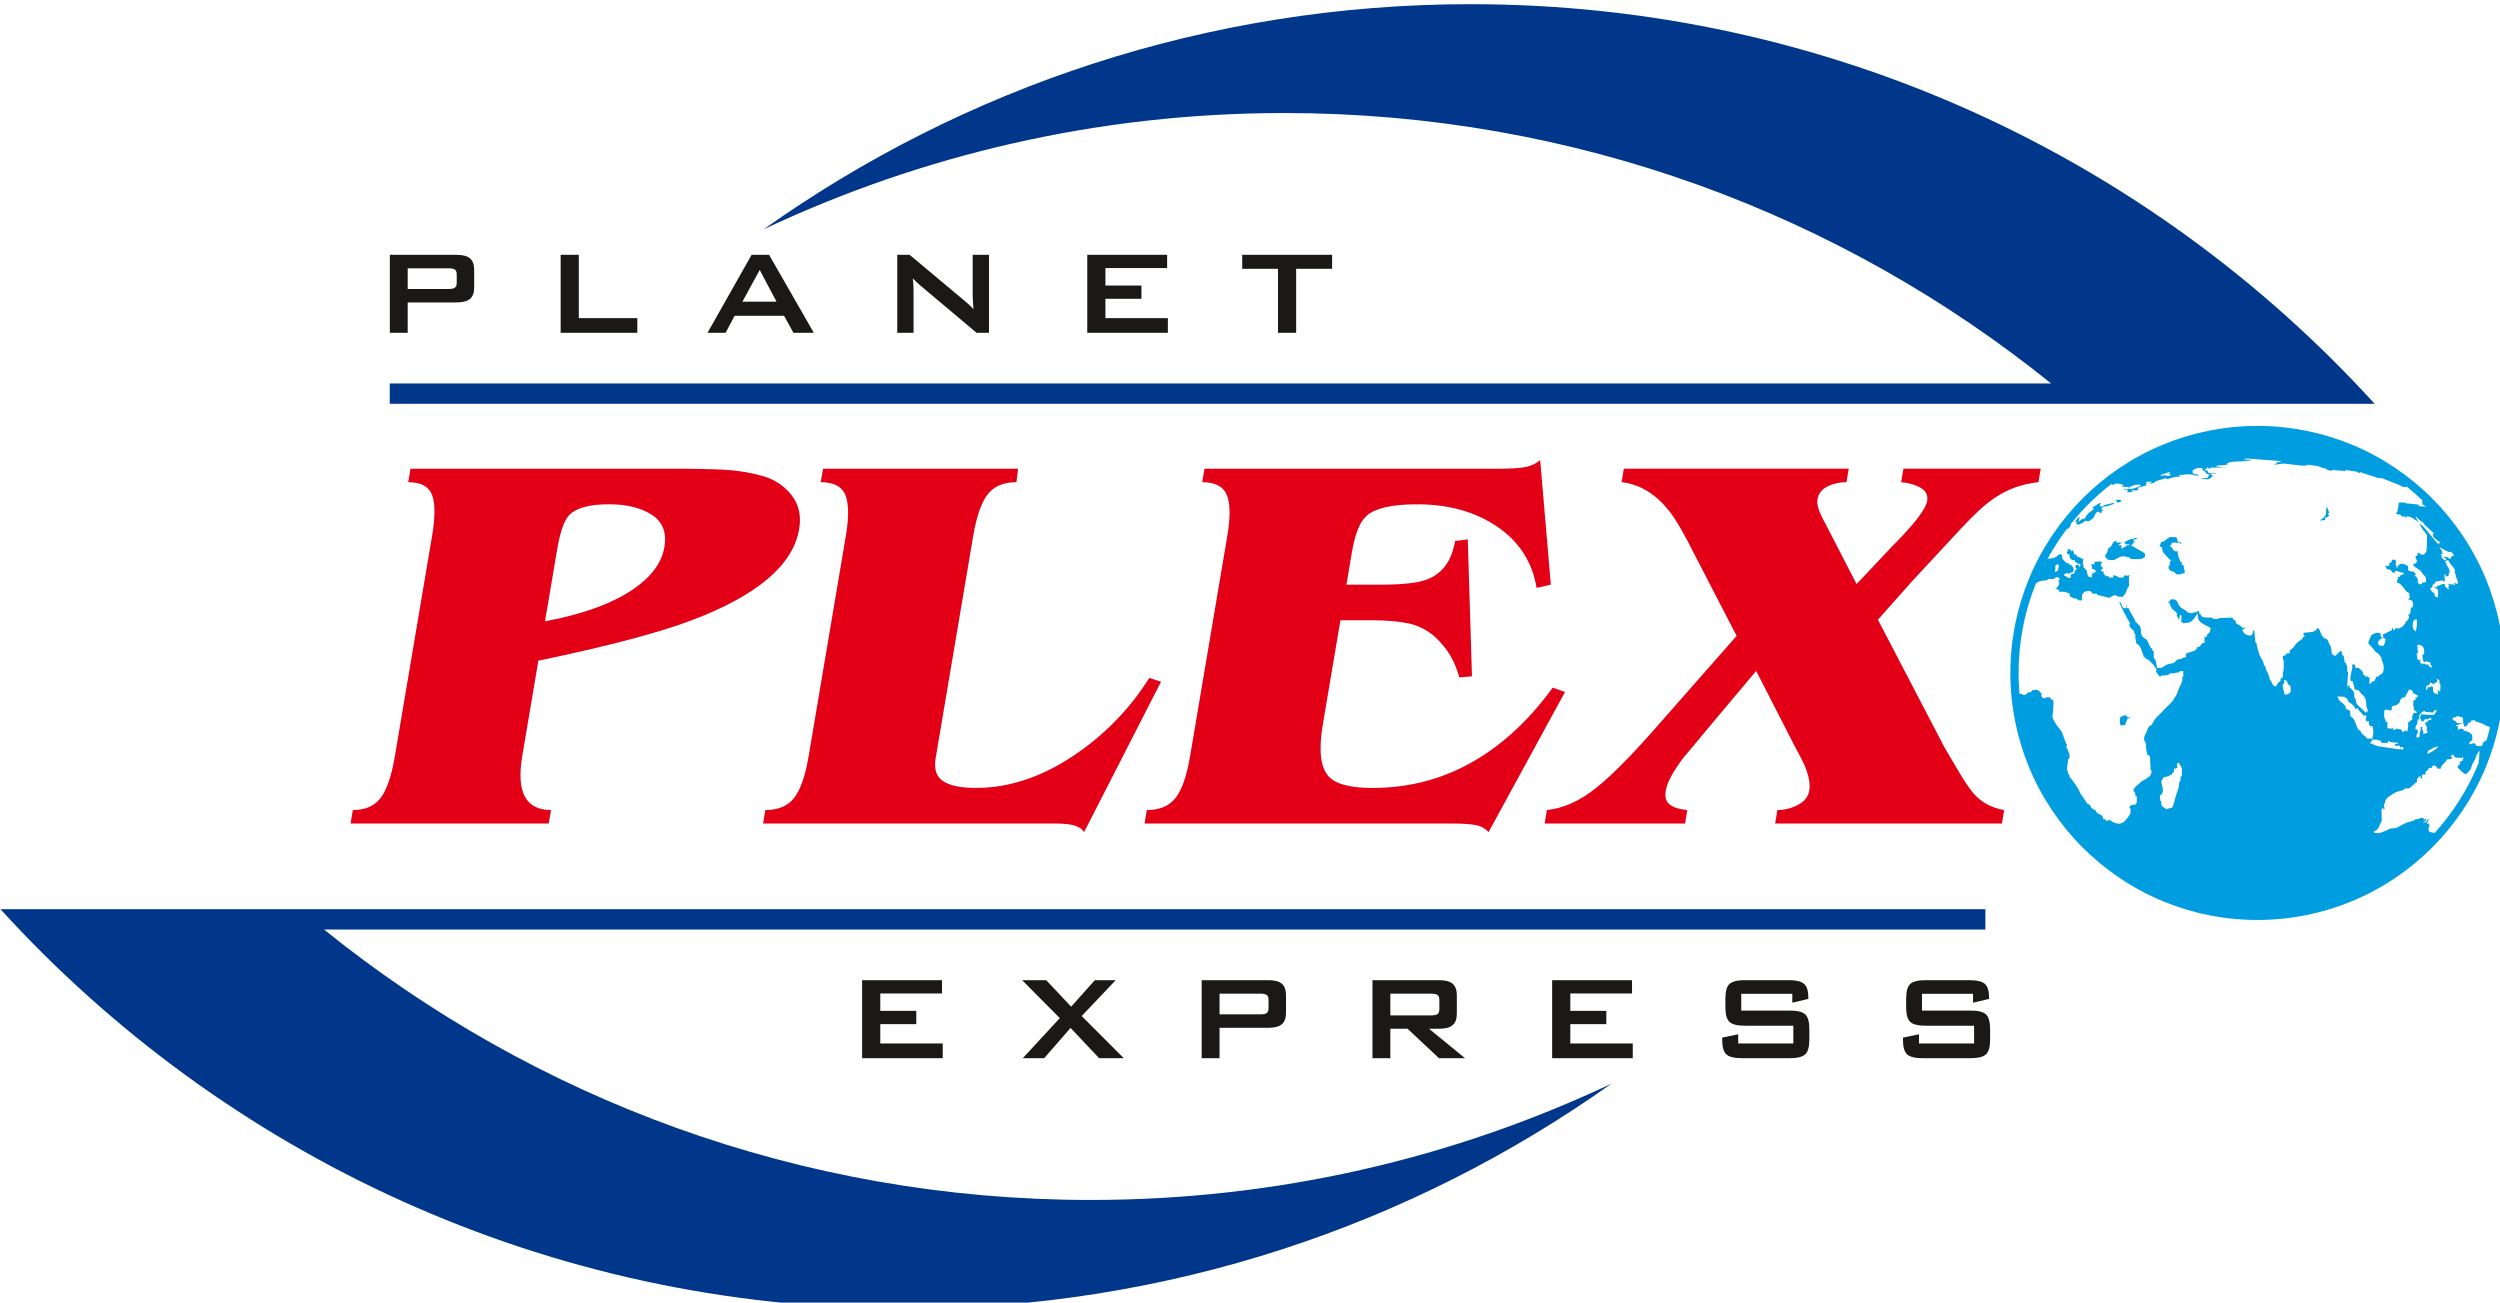 <?xml version="1.0" encoding="UTF-8" standalone="no"?>
<svg
   xmlns:dc="http://purl.org/dc/elements/1.1/"
   xmlns:cc="http://creativecommons.org/ns#"
   xmlns:rdf="http://www.w3.org/1999/02/22-rdf-syntax-ns#"
   xmlns:svg="http://www.w3.org/2000/svg"
   xmlns="http://www.w3.org/2000/svg"
   id="svg3888"
   version="1.1"
   viewBox="0 0 125.962 65.63"
   height="65.63mm"
   width="125.962mm">
  <defs
     id="defs3882" />
  <g
     transform="translate(-11.102,-14.721)"
     id="layer1">
    <g
       id="g3798"
       transform="matrix(0.265,0,0,0.265,-4.387,-119.091)">
      <path
         d="m 469.279,595.252 0.082,0.245 c 0.172,-0.091 0.258,-0.175 0.526,-0.175 0.225,0 0.212,0.021 0.353,0.036 l 0.523,0.052 c 0.178,0.009 0.125,-0.062 0.438,-0.088 v -0.175 l -0.373,-0.012 0.19,-0.451 z m 18.37,-9.322 c 6.356,0 12.421,1.266 17.957,3.559 5.752,2.383 10.926,5.872 15.253,10.199 4.327,4.327 7.816,9.501 10.199,15.253 2.294,5.536 3.559,11.601 3.559,17.957 0,6.356 -1.266,12.421 -3.559,17.957 -2.383,5.753 -5.872,10.926 -10.199,15.253 -4.327,4.327 -9.501,7.816 -15.253,10.199 -5.536,2.293 -11.601,3.559 -17.957,3.559 -6.356,0 -12.421,-1.266 -17.957,-3.559 -5.752,-2.383 -10.926,-5.872 -15.253,-10.199 -4.327,-4.327 -7.816,-9.501 -10.199,-15.253 -2.293,-5.536 -3.559,-11.601 -3.559,-17.957 0,-6.356 1.266,-12.421 3.559,-17.957 2.383,-5.752 5.872,-10.926 10.199,-15.253 4.327,-4.327 9.501,-7.816 15.253,-10.199 5.536,-2.293 11.601,-3.559 17.957,-3.559 z m -27.784,11.056 c -1.519,1.178 -2.963,2.45 -4.321,3.808 -1.016,1.016 -1.983,2.079 -2.9,3.187 0.024,0.004 0.049,0.008 0.073,0.011 l -0.323,0.293 -0.257,0.319 0.049,0.178 -0.451,0.689 -0.245,0.009 -0.037,0.002 c -1.4,1.845 -2.663,3.799 -3.771,5.848 l 0.202,-0.175 c 1.268,0.016 1.459,-0.287 2.118,-0.859 l 0.52,0.191 -0.017,0.422 0.022,0.263 0.853,0.816 -0.065,0.06 h 0.526 v 0.263 h 0.438 c 0.051,0.613 0.438,0.058 0.438,1.226 h -0.175 v 0.263 h -0.438 v 0.175 h -0.701 c -0.358,0 -0.496,0.089 -0.526,0.438 0.534,0.044 0.517,0.438 1.051,0.438 0.574,0 -0.104,-0.788 0.526,-0.788 h 0.263 l 0.22,-0.384 0.042,-0.316 h 0.263 v -0.438 h -0.175 V 612.66 c 0,-0.197 0.069,-0.192 0.175,-0.35 l 0.433,0.105 0.195,0.381 0.163,-0.486 -1.125,-0.56 0.056,-0.32 -0.51,0.004 c -0.199,-0.133 -0.526,-0.391 -0.526,-0.701 v -0.35 c -0.422,-0.035 -0.49,-0.104 -0.525,-0.526 h 0.175 v -0.438 l 0.523,-0.101 0.003,0.363 h 0.263 v 0.175 l 0.1,-0.26 0.163,-0.002 0.193,0.783 0.42,0.005 0.091,0.437 0.041,-0.093 1.209,0.562 c -0.072,0.254 -0.114,0.259 -0.114,0.495 v 0.438 c 0,0.434 0.313,0.037 0.088,0.525 l 0.727,0.834 c 0.015,0.151 -0.027,0.156 -0.027,0.392 0,0.118 0.097,0.131 0.175,0.175 -0.215,0.447 0.343,0.509 0.788,0.613 l -0.11,-0.609 0.285,-0.004 v -0.175 h -0.175 v -0.175 l 0.523,0.101 0.003,-0.276 0.257,0.104 c -0.096,-0.4 -0.397,-0.619 -0.87,-0.629 0.058,-0.248 0.087,-0.15 0.087,-0.35 0,-0.169 -0.119,-0.285 -0.175,-0.525 h 0.35 c 0.169,0 0.156,0.028 0.263,0.087 v -0.525 l 1.05,-0.096 0.511,0.227 -0.325,0.155 -0.01,0.591 h 0.263 l 0.139,0.453 -0.311,0.083 -0.004,0.34 0.437,0.091 6e-4,0.435 h 0.175 v 0.175 l -0.188,0.048 0.451,0.039 v 0.175 h 0.35 c 0.242,0 0.211,0.068 0.263,0.263 h 0.788 v -0.438 c 0.774,0.018 0.815,0.438 1.314,0.438 h 0.438 c 0.265,0 0.242,-0.103 0.263,-0.35 l 0.264,-0.083 0.521,0.096 0.334,-0.219 c -0.08,0.402 -0.156,0.184 -0.156,0.468 v 0.701 l 0.018,1.051 c -0.277,0.094 -0.401,0.733 -0.544,1.051 -0.197,0.439 -0.537,0.679 -0.613,0.963 l -1.137,-0.101 -0.18,-0.245 c -1.01,0.233 -0.506,0.043 -1.222,0.522 l -2.253,-0.541 -0.04,0.107 -0.091,-0.349 -0.682,-0.005 c -0.412,0 -0.289,-0.525 -0.789,-0.525 -0.889,0 -1.066,0.288 -1.401,0.788 v 0.876 c -0.158,0.106 -0.154,0.175 -0.351,0.175 -0.106,0 -0.774,-0.37 -0.876,-0.438 h -0.35 c -0.517,-0.346 -0.789,-0.101 -0.789,-0.963 l -0.645,-0.164 0.033,-0.098 h -0.263 l -1.143,-0.041 c -0.009,-0.623 -0.056,-0.407 -0.522,-0.396 0.012,-0.529 0.414,-0.371 0.613,-1.226 -0.059,-0.111 -0.175,-0.29 -0.175,-0.438 0,-0.194 0.221,-0.028 0.263,-0.525 l -0.256,0.104 -0.006,-0.279 h -0.35 c -0.348,0 -0.265,0.35 -0.613,0.35 -0.687,0 -0.703,-0.146 -1.314,0.263 -0.853,0 -1.63,0.193 -2.034,0.651 -2.11,5.237 -3.272,10.962 -3.272,16.96 0,1.325 0.057,2.635 0.168,3.931 0.595,0.008 0.484,0.251 1.021,0.262 l 0.7,-0.527 0.439,10e-4 0.29,-0.418 0.762,-0.02 c 0.581,0 0.596,0.419 0.964,0.613 v 0.525 l 0.3,0.409 0.313,0.028 c 0.304,0 0.134,-0.175 0.438,-0.175 H 447.9 c 0.237,0 0.242,0.042 0.438,0.087 0.031,0.378 0.049,0.342 0.438,0.35 0.046,0.196 0.087,0.201 0.087,0.438 v 1.138 l -0.183,1.76 c 0.518,1.236 0.76,1.465 1.553,2.475 0.499,0.635 0.735,2.106 1.258,2.858 l -0.188,0.252 c 0.091,0.159 0.626,1.466 0.626,1.587 v 0.526 c 0,0.242 -0.067,0.211 -0.263,0.263 l -0.21,1.835 0.035,0.267 c 0,0.31 0.175,0.052 0.175,0.701 l 0.252,0.188 0.01,0.425 c 0.355,0.238 2.088,2.663 2.102,3.328 l 0.095,-0.058 0.329,0.538 0.787,1.133 -0.072,0.05 c 0.402,0.094 0.838,0.421 0.876,0.876 l 0.933,0.57 c 0.104,0.837 1.344,0.382 1.344,1.619 0.518,-0.214 0.327,0.263 0.701,0.263 0.148,0 0.327,-0.117 0.438,-0.175 2.22,1.486 2.924,0.511 4.029,-1.138 0,-0.552 0.221,-0.979 -0.175,-1.138 0.044,-0.533 0.581,-0.613 1.139,-0.613 l 0.277,-0.429 -0.016,-0.885 10e-4,-0.263 h -0.263 c 0,-0.451 -0.015,-0.842 -0.35,-0.963 v -0.526 h 0.263 c 0.045,-0.542 0.314,-0.418 0.722,-0.855 0.275,-0.295 0.503,-0.496 0.883,-0.693 0.583,-0.303 1.549,-0.805 1.549,-1.604 v -0.088 c 0,-0.196 -0.07,-0.192 -0.175,-0.35 l -0.113,-2.538 -0.565,-0.386 c -0.023,-0.648 -0.207,-0.769 -0.198,-1.542 0.012,-1.002 -0.351,-0.746 -0.351,-1.313 v -0.263 c 0,-0.32 0.443,-1.008 0.581,-1.433 0.162,-0.497 0.385,-0.962 0.908,-1.019 0.161,-0.69 0.895,-1.529 1.378,-1.95 0.512,-0.447 1.107,-1.215 1.617,-1.624 0.225,-0.18 0.566,-0.622 0.811,-0.853 0.355,-0.335 0.354,-0.621 0.671,-0.993 0.389,-0.456 0.691,-2.105 1.042,-2.199 0.012,-0.546 0.263,-0.422 0.263,-1.051 v -0.525 h 0.175 v -1.051 h -0.701 l -0.083,0.265 c -0.639,-0.002 -0.743,0.173 -1.319,0.173 h -0.438 c -0.163,0.403 -1.213,0.438 -1.752,0.438 v 0.175 h -0.175 l -0.732,-0.925 c 0.024,-0.253 0.118,-0.183 0.118,-0.301 0,-0.499 -1.552,-2.102 -1.839,-2.102 h -0.263 c -0.014,-0.618 -0.038,-0.376 -0.35,-0.263 v -0.263 c 0,-0.077 -0.444,-1.282 -0.51,-1.417 -0.319,-0.652 -0.249,-0.695 -0.892,-1.035 -0.011,-0.479 -0.175,-0.618 -0.175,-1.138 v -0.613 l -0.108,0.031 -0.202,-0.718 -0.372,-0.228 c -0.074,-0.47 -0.457,-0.103 -0.457,-1.099 h 0.175 c -0.357,-0.533 -2.053,-3.607 -2.102,-4.203 0.655,0.346 0.277,1.292 1.226,1.314 l 0.183,-1.068 -0.032,0.978 0.461,0.094 c 0.013,0.54 1.084,1.722 1.315,2.711 l 0.078,-0.076 0.775,0.798 0.008,0.413 0.102,0.003 v 0.525 c 0,1.209 0.79,1.22 1.151,1.651 0.324,0.388 0.534,1.542 1.039,1.676 v 0.35 l 0.265,0.083 c -0.002,0.807 -0.184,1.387 0.348,1.668 l 0.272,1.505 0.867,-0.017 c 0.047,0 0.655,-0.422 0.805,-0.508 0.338,-0.197 0.547,-0.172 0.936,-0.29 0.486,-0.148 0.586,-0.047 0.887,-0.427 0.149,-0.188 0.449,-0.438 0.788,-0.438 h 0.35 c 0.108,-0.297 0.497,-0.342 0.876,-0.35 v -0.701 l 1.728,-0.6 0.325,-0.324 0.049,-0.302 h 0.263 c 0.332,0 0.582,-0.788 0.876,-0.788 h 0.263 v -0.963 c 0,-0.343 0.151,-0.199 0.438,-0.175 v -0.35 l 0.562,-0.57 0.154,-0.653 c 0.065,-0.477 -2.38,-0.815 -2.38,-2.192 v -0.613 c -0.363,0.097 -0.531,0.672 -0.771,0.893 -0.238,0.219 -0.32,0.41 -0.405,0.471 -0.285,0.203 -0.342,-0.065 -0.489,0.3 h -0.263 l -0.962,0.1 -10e-4,-0.188 h -0.35 c 0.046,-0.197 0.087,-0.201 0.087,-0.438 v -0.701 c 0,-0.242 -0.067,-0.211 -0.263,-0.263 l -0.21,0.956 -0.49,-0.956 0.174,6e-4 c -0.099,-0.372 -0.26,-0.752 -0.701,-0.788 v -0.263 h -0.263 l -0.584,-1.285 -0.205,-0.029 v -0.175 h 0.35 v -0.263 l 0.399,-0.191 c 0.403,0.167 0.575,-0.08 0.872,0.32 0.233,0.313 0.272,0.611 0.53,0.959 0.522,0.705 1.242,0.719 1.615,1.275 l 0.796,0.145 0.245,-0.157 0.714,-0.065 -0.002,-0.273 0.426,0.198 0.012,0.415 0.265,0.083 c 0.013,0.683 1.09,0.618 1.75,0.618 h 0.438 c 0.099,0.244 0.26,0.263 0.613,0.263 h 0.525 v -0.175 h 0.263 l 1.927,-0.081 0.35,-0.007 c 0.265,0 0.242,0.103 0.263,0.35 0.735,0.171 0.289,0.552 0.786,0.878 0.264,0.174 0.882,0.384 0.966,0.698 h 0.701 l -0.684,0.386 c 0.123,0.568 0.733,1.103 1.472,1.103 0.273,0 0.526,-0.277 0.526,-0.613 v -0.35 h 0.263 l 0.224,2.273 0.208,0.108 c 0.017,0.479 0.413,1.823 0.583,2.297 0.188,0.526 0.805,1.069 0.825,1.977 l 0.264,0.083 c 0.011,0.602 0.173,0.278 0.173,0.618 v 0.263 c 0.265,0.096 0.691,1.381 0.701,1.839 l 0.257,0.104 c 0.015,0.379 0.428,1.034 0.707,1.034 h 0.263 c 0.031,-0.286 0.446,-0.883 0.788,-0.963 v -0.263 c 0,-0.266 0.171,-0.409 0.438,-0.438 v -0.701 c 0,-0.478 0.175,-0.485 0.175,-0.963 V 630.61 c 0,-0.304 -0.175,-0.134 -0.175,-0.438 v -0.525 c 0.461,-0.107 0.575,0.019 0.613,-0.438 h 0.263 c 0.237,0 0.242,-0.042 0.438,-0.087 v -0.526 c 0.426,-0.114 0.953,-0.91 1.26,-1.28 0.483,-0.582 1.27,-0.768 1.28,-1.26 l 0.257,-0.104 0.006,-0.246 h -0.175 v -0.438 l 1.839,-0.179 -0.012,-0.094 0.27,-0.035 0.11,-0.211 0.248,0.076 c 0.005,-0.276 -0.03,-0.433 0.261,-0.433 0.519,0 0.527,1.989 1.664,2.014 l 0.321,0.38 c 0.045,0.669 0.642,0.861 0.642,2.16 v 0.263 c 0.468,0.189 -0.056,0.076 0.304,0.309 0.064,0.042 0.273,0.069 0.397,0.129 l 0.937,-0.897 -0.042,-0.097 0.331,0.206 c 9e-4,0.438 0.008,0.696 0.351,0.787 l 0.202,1.221 c 0.313,0.142 0.498,0.766 0.498,1.231 v 0.613 h 0.175 l -0.214,2.888 0.092,0.009 0.047,-0.355 c 0.366,0.03 0.33,0.048 0.338,0.436 0.274,0.023 0.876,0.919 0.876,1.051 v 0.7 l 0.273,0.468 0.078,0.495 c 0,0.628 1.649,1.63 1.752,2.014 h 0.175 v -0.175 h 0.35 l -0.307,-1.067 c -0.043,-2.228 -0.851,-1.839 -1.445,-2.962 l -0.783,-0.193 -0.361,-1.557 -0.257,-10e-4 c -0.589,0 0.175,-2.221 0.175,-2.715 0,-0.227 -0.059,-0.09 -0.088,-0.438 h 0.613 v 0.613 h 0.526 c 0.188,0 0.963,0.64 0.963,1.051 v 0.263 h 0.35 v 0.35 h 0.613 v 0.175 h 0.35 c -0.023,0.274 -0.087,0.311 -0.087,0.613 v 0.613 c 0.555,-0.061 0.131,-0.507 0.963,-0.525 0.053,-0.486 0.071,-0.039 0.245,-0.547 0.149,-0.435 -0.045,-0.328 0.368,-0.241 0.372,-0.703 0.988,-0.198 1.142,-1.486 0.122,-1.021 -0.441,-1.615 -0.441,-2.017 v -0.263 c -0.298,-0.12 -0.351,-0.526 -0.613,-0.701 -0.319,-0.215 -0.402,-0.217 -0.678,-0.548 -0.197,-0.236 -0.971,-1.239 -1.162,-1.29 v -0.35 c 0,-0.098 0.468,-1.125 0.528,-1.224 0.133,-0.222 0.786,-0.528 1.137,-0.528 h 0.175 c 0.237,0 0.242,0.042 0.438,0.087 v 0.263 c 0,0.324 0.085,0.396 0.263,0.525 h 0.263 v -0.263 l -0.1,-0.26 1.737,-0.847 0.027,-0.382 h 0.175 l 0.098,0.347 0.252,0.004 0.098,-0.347 0.691,0.072 0.69,-0.36 0.581,-0.719 -0.041,-0.225 c 0.314,-0.025 0.696,-0.583 0.696,-0.874 v -0.263 h -0.263 l 0.501,-0.466 0.126,-1.109 0.337,-0.002 0.066,-0.791 -0.196,-0.506 -0.732,-0.235 0.365,-0.447 -0.212,-0.413 0.096,-0.059 v -0.263 c -0.779,-0.065 -1.396,-1.933 -2.365,-2.014 v -0.35 c 0,-0.196 0.07,-0.192 0.175,-0.35 l -0.072,-0.354 0.335,0.004 0.378,-0.497 0.409,0.063 c -0.01,-0.505 -0.047,-0.395 -0.504,-0.462 -0.223,-0.033 -0.661,-0.242 -0.722,-0.242 h -0.35 l -0.098,0.347 c -0.836,-0.015 -0.291,-0.671 -1.478,-0.697 l -0.323,-0.671 c 0.257,0.016 0.262,0.058 0.498,0.058 h 0.263 v -0.525 l 0.426,-0.198 c 0.022,-0.437 0.077,-0.492 0.538,-0.502 l 0.344,0.275 -0.1,0.773 0.194,0.003 -0.064,0.442 0.24,-0.004 c 0.042,-0.389 0.455,-0.701 0.876,-0.701 h 0.088 c 0.136,0 0.921,0.369 1.051,0.438 v 0.788 c 0.194,0.102 0.427,0.263 0.701,0.263 h 0.35 l 0.485,0.566 -0.091,0.004 -0.263,0.263 c 0.443,0.077 0.657,0.424 0.657,0.832 v 0.35 l 0.265,0.437 0.52,-0.108 0.108,-0.235 0.682,-0.109 0.003,-0.51 c 0,-0.691 -0.826,-0.985 -0.964,-1.576 l -1.353,-0.94 -0.149,-0.458 0.451,-0.003 0.279,-0.489 0.071,0.051 c -0.04,-0.151 -0.35,-0.682 -0.35,-0.701 0,-0.185 0.032,-0.115 0.088,-0.35 h 0.263 l 0.077,-0.615 c 0.571,0.049 0.328,0.352 0.711,0.352 h 0.526 c 0.16,-0.442 0.381,-0.175 0.436,-0.877 0.038,-0.483 0.089,-0.67 0.089,-1.225 v -1.489 c 0,-0.38 -1.294,-1.38 -1.314,-2.277 0.896,0.6 3.272,3.913 3.591,4.028 l -0.176,-0.349 0.444,0.064 c -0.133,-0.526 -1.406,-0.839 -1.406,-1.553 v -0.263 l 0.272,-0.04 c -0.197,-0.116 -1.553,-1.364 -1.785,-1.6 -0.261,-0.266 -0.163,-0.292 -0.376,-0.499 -0.208,-0.202 -0.322,-0.184 -0.469,-0.319 -0.196,-0.179 -0.716,-0.565 -0.795,-0.782 -0.288,0.208 -0.047,0.355 0.263,0.438 l -0.171,0.101 -0.005,0.162 0.071,-0.055 0.343,0.443 c -0.766,-0.42 -1.273,-1.176 -2.429,-1.176 l 0.098,0.347 -0.762,-0.483 0.151,0.301 c -0.612,-0.055 -0.134,-0.464 -0.89,-0.514 -0.705,-0.047 -0.555,-0.175 -0.261,-0.614 0,-0.65 0.175,-0.576 0.175,-0.963 v -0.613 c 0.196,-0.046 0.202,-0.087 0.438,-0.087 h 0.526 c 0.374,0 0.426,0.207 0.772,0.209 0.233,0.001 0.528,0.005 0.805,0.053 l 1.317,0.154 -0.004,0.283 1.401,0.099 -0.701,-0.447 0.002,-0.44 -0.188,-0.252 c 0.116,3e-4 0.21,0.011 0.286,0.029 -0.968,-0.931 -1.976,-1.819 -3.022,-2.662 -0.019,-0.003 -0.037,-0.004 -0.055,-0.004 -0.267,0 -0.32,0.04 -0.526,0.088 -1.184,-0.626 -2.748,-1.111 -4.026,-1.667 -0.379,-0.165 -0.778,-0.015 -1.221,-0.18 -0.398,-0.149 -0.531,-0.233 -1.041,-0.361 -0.62,-0.155 -1.514,-0.54 -2.121,-0.681 v 0.175 c -0.651,-0.054 -0.265,-0.32 -1.317,-0.347 -0.225,-0.006 -1.14,-0.205 -1.399,-0.265 v 0.175 l 0.374,0.12 -2.026,-0.214 -0.013,0.094 c -0.328,-0.046 -0.353,-0.165 -0.788,-0.175 v 0.175 c -0.456,0 -1.189,-0.093 -1.314,-0.438 -0.831,0 -0.797,-0.312 -1.715,-0.475 -0.462,-0.082 -1.49,-0.194 -1.877,-0.226 v 0.175 h -0.964 l -3.325,-0.387 -0.442,0.037 c -0.715,0 -1.074,0.319 -1.577,0 h 0.526 l 0.083,-0.264 0.721,-0.08 -0.009,-0.174 -6.224,-0.471 -0.615,0.026 v 0.175 h 1.139 v 0.175 c -0.886,0.074 -1.6,0.179 -2.629,0.174 -0.51,-0.002 -2.232,0.178 -1.751,0.614 l -2.102,0.184 -8e-4,0.166 1.414,0.17 -2.64,0.043 -6e-4,0.225 -0.059,0.066 -0.467,-0.416 c -0.056,0.685 -0.191,0.069 -0.525,0.525 l 0.602,0.206 c 0.027,0.661 0.822,0.407 1.588,0.407 v 0.088 l -0.965,0.075 0.002,0.188 0.347,0.098 c -0.108,0.407 -0.51,0.535 -0.872,0.777 l -1.24,-0.166 0.014,-0.097 h 1.051 l 0.424,-0.653 c -0.937,-0.119 -0.704,-0.82 -1.388,-0.835 l 0.107,-0.345 c -0.216,-0.051 -0.221,-0.092 -0.457,-0.092 h -0.088 c -0.908,0 -0.881,0.25 -1.402,0.525 l 0.052,0.523 1.064,0.268 0.023,-0.091 v 0.263 c -0.501,-0.042 -1.071,-0.214 -1.579,-0.26 -0.948,-0.085 -0.834,0.085 -1.486,0.085 h -0.701 l 0.353,0.346 -0.879,0.021 c -0.038,-0.019 -1.497,0.421 -1.576,0.421 h -0.263 v -0.175 l -1.994,0.592 c -0.204,0.388 -0.761,0.459 -1.422,0.459 l 0.605,-0.21 0.008,-0.14 h -0.964 l 0.014,0.347 -0.105,0.004 0.108,0.432 -0.045,-0.089 -1.652,0.478 0.192,0.402 -0.861,0.104 -0.021,-0.119 -0.523,0.182 0.377,0.204 -1.163,0.066 0.135,-0.451 -0.661,0.013 v -0.175 l 0.437,0.091 0.349,-0.183 c 0.611,0.296 1.878,-0.39 2.368,-0.521 -0.12,-0.449 -0.721,-0.162 -1.314,-0.175 -0.36,0.241 -0.211,0.141 -0.664,0.299 -0.413,0.144 -0.361,0.393 -0.474,0.051 l -1.314,0.019 0.427,-0.225 0.011,-0.145 c -0.405,-0.034 -0.483,-0.263 -1.139,-0.263 h -0.35 l -0.138,0.286 -0.038,-0.286 -0.605,0.448 0.168,-0.36 z m -12.426,14.802 c -0.114,0.217 -0.227,0.435 -0.338,0.654 0.163,-0.175 0.288,-0.381 0.338,-0.654 z m 73.906,51.542 c 3.457,-3.825 6.271,-8.237 8.272,-13.067 l 0.172,-0.421 -0.16,0.045 0.158,-0.455 0.054,-0.96 0.051,-0.697 -0.076,-0.046 -0.659,1.045 0.015,0.318 -0.622,1.078 -0.377,1.091 c -0.207,0.189 -0.7,0.892 -1,0.892 -0.136,0 -1.489,-1.194 -1.489,-1.401 0,-0.069 0.452,-0.559 0.526,-0.613 l -0.107,-0.345 0.539,-0.195 c 0.048,-0.5 0.18,-0.168 0.18,-0.51 0,-0.156 -0.131,-0.144 -0.263,-0.175 v 0.263 h -0.175 v -0.175 c -0.565,0.047 -1.429,0.11 -1.489,-0.613 l -0.583,0.355 0.057,0.083 h 0.35 c -0.039,0.469 -0.567,0.586 -0.876,0.438 l -1.279,1.431 -0.035,0.408 h -0.613 c -0.05,-0.187 -0.399,-0.613 -0.613,-0.613 -0.289,0 -0.493,0.143 -0.526,0.438 l -0.609,0.105 c -0.06,0.65 -0.53,0.342 -0.53,0.771 v 0.35 c -0.248,0.058 -0.15,0.087 -0.35,0.087 -0.024,0 -0.16,-0.06 -0.263,-0.087 -0.058,0.248 -0.088,0.15 -0.088,0.35 0,0.024 0.06,0.16 0.088,0.263 l -0.307,0.306 -0.044,-0.569 c -0.349,0.093 -0.701,0.432 -0.701,0.875 v 0.263 c -0.371,0.099 -1.2,1.226 -1.664,1.226 h -0.613 c -0.17,0.42 -1.338,0.502 -1.795,0.745 -0.5,0.266 -1.053,0.702 -1.446,0.918 -0.105,0.077 -0.526,0.655 -0.526,0.788 v 0.35 c -0.389,0.157 -0.22,0.687 -0.087,0.963 l -0.14,0.363 -0.141,-0.446 -0.157,-0.005 v 0.35 l -0.151,-0.19 0.031,2.378 c -0.577,0.779 -0.347,1.526 -1.457,1.927 v 0.263 c 1.074,0.25 1.11,0.024 2.066,-0.299 0.295,-0.1 0.749,-0.399 0.943,-0.458 0.269,-0.081 0.818,-0.041 1.179,-0.134 0.237,-0.061 1.424,-0.783 1.778,-0.938 0.736,-0.321 1.123,-0.178 1.917,-0.71 0.69,0 0.857,-0.263 1.051,-0.263 h 0.438 l 0.098,0.347 0.498,-0.287 -0.194,0.538 -0.449,0.182 0.046,0.092 0.522,-0.104 0.411,-0.615 0.113,0.059 -0.386,0.86 c 0.259,-0.02 0.48,-0.074 0.48,0.242 v 0.175 c 0,0.378 -0.175,0.353 -0.175,0.613 0,0.227 0.059,0.09 0.088,0.438 l 0.469,0.211 z m 9.863,-17.569 c 0.243,-0.823 0.462,-1.655 0.659,-2.497 -0.357,-0.399 -0.44,-0.102 -1.067,-0.516 -0.276,-0.182 -1.195,-0.577 -1.613,-0.577 -0.077,-0.214 -0.101,-0.263 -0.438,-0.263 h -0.088 c -0.236,0 -0.241,0.042 -0.438,0.087 v 0.35 h -0.438 c -0.1,0.377 -0.344,0.751 -0.788,0.788 l -0.083,-0.526 -0.114,0.009 -0.093,-1.232 -0.935,-0.269 -1.053,0.355 c 0.089,0.696 0.64,0.312 0.876,0.963 h 0.876 v 0.175 l -0.442,-0.065 c -0.048,0.172 -0.016,0.239 -0.259,0.239 h -0.35 v 0.175 l 0.347,0.098 0.003,0.69 0.531,-0.254 0.516,0.1 0.103,0.326 c 0.689,0.019 1.27,0.35 1.566,0.791 l 0.025,1.051 c -0.476,0.038 -0.484,0.381 -0.638,0.701 0.601,0 0.467,-0.175 0.876,-0.175 h 0.263 l 0.294,0.505 0.67,0.021 c 0.269,0 0.525,-0.081 0.525,-0.35 0,-0.185 -0.031,-0.116 -0.087,-0.35 h 0.35 c 0.053,-0.199 0.084,-0.35 0.35,-0.35 z m -81.995,-33.189 c 0,0.335 -0.027,0.032 0.064,0.259 l -0.139,0.906 0.601,-0.289 c 0.007,-0.325 0.32,-1.226 0,-1.226 -0.132,0 -0.526,0.244 -0.526,0.35 z m 70.689,35.728 c 0.536,-0.125 1.939,-1.026 2.19,-1.401 -1.165,0 -1.313,0.687 -1.927,0.701 z m -2.102,-23.293 c 0,-0.559 0.175,-0.666 0.175,-1.226 v -1.051 h -0.263 c -0.312,0 -0.526,0.594 -0.526,0.875 v 0.438 c 0,0.394 0.295,0.878 0.613,0.963 z m -6.482,1.138 0.095,0.171 -0.519,0.209 -0.014,0.234 h -0.263 v 0.788 h 0.263 v 0.175 h 0.788 c 0.096,-0.361 0.35,-0.73 0.35,-1.226 0,-0.202 -0.245,-0.171 -0.438,-0.175 v -0.438 0.263 z m -18.833,9.545 c 0,0.047 0.299,1.094 0.35,1.313 h 0.35 c 0.336,0 0.788,-0.379 0.788,-0.613 v -0.613 c 0,-0.414 -0.18,-0.62 -0.526,-0.701 -0.009,-0.412 -0.283,-0.841 -0.701,-0.876 v 0.263 c 0,0.353 -0.019,0.514 -0.263,0.613 z m 30.176,-26.148 0.218,0.757 -0.459,-0.072 0.285,0.244 c -0.056,0.235 -0.087,0.165 -0.087,0.35 0,0.042 0.541,0.593 0.623,0.716 l 0.361,-0.317 -0.633,-0.398 c 0.505,0 0.995,-0.007 1.139,0.35 h 0.35 c 0.007,-0.318 0.038,-0.525 0.35,-0.525 l 0.292,-0.025 -0.555,-0.764 h -0.175 c -0.133,0.401 -1.769,-0.787 -2.17,-0.91 z m -0.915,24.484 0.105,0.522 -0.434,0.287 0.062,0.068 h -0.35 v 0.175 l -0.585,-0.387 c -0.065,0.379 -0.41,0.615 -0.729,0.649 -0.046,0.196 -0.087,0.201 -0.087,0.438 v 0.35 c 0.195,-0.052 0.263,-0.02 0.263,-0.263 0,-0.302 0.158,-0.571 0.263,-0.175 l 0.387,-0.197 -0.018,-0.105 0.426,0.201 -0.006,0.802 0.301,0.409 0.312,0.029 0.048,-0.189 0.04,0.363 c 0.166,-0.044 0.303,-0.027 0.263,-0.263 l -0.102,-0.698 0.452,0.436 c 0.024,-0.275 0.089,-0.312 0.089,-0.614 v -0.876 h -0.175 v -0.701 z m -2.369,-5.078 c 0,-0.348 -0.088,-0.763 -0.225,-1.001 -0.1,-0.172 -0.615,-0.4 -0.738,-0.4 l -0.364,10e-4 0.124,1.749 -0.275,-0.186 0.179,1.148 0.286,0.221 0.137,0.045 v -0.175 h 0.175 l -0.1,0.61 0.588,0.331 0.037,-0.24 0.695,0.36 -0.092,-0.357 0.5,0.572 0.479,0.292 -0.006,-0.429 -0.368,-0.335 0.193,-0.015 v -0.175 c -0.07,-0.034 -0.758,-0.263 -0.788,-0.263 h -0.263 c -0.281,0.697 -0.526,-0.815 -0.526,-1.051 v -0.263 h 0.263 c 0.046,-0.197 0.088,-0.202 0.088,-0.438 z m -6.92,16.901 v 0.35 h -1.051 c -0.291,0 -0.257,-0.157 -0.263,-0.438 h -0.35 c -0.304,0 -0.134,-0.175 -0.438,-0.175 h -0.789 l -0.438,0.526 c 0.095,0.181 -0.053,0.263 0.263,0.263 h 0.35 v 0.263 h 0.35 c 0.197,0 0.192,0.069 0.35,0.175 l 4.304,0.626 -0.012,-0.276 c 0.132,0.152 0.188,0.35 0.438,0.35 0.121,0 0.505,-0.525 0,-0.525 h -0.438 v -0.263 h -0.963 c 0.062,-0.745 0.337,-0.03 0.701,-0.525 l -1.665,-0.172 2e-4,-0.178 z m 9.336,-5.925 c -0.783,-0.013 -0.537,0.523 -0.839,0.496 l -1.4,-0.106 -10e-4,-0.157 h -0.263 c -0.134,0 -0.876,0.598 -0.876,0.963 v 0.525 c -0.339,0.123 -0.35,0.421 -0.35,0.876 -0.064,0.096 -0.35,0.582 -0.35,0.701 v 0.438 c 0.281,0.006 0.438,-0.029 0.438,0.263 v 0.175 c 0,0.47 -0.263,0.414 -0.263,0.701 v 0.175 c 0,0.169 0.028,0.156 0.087,0.263 l 0.51,-0.211 0.016,-0.577 c 0,-0.401 0.158,-0.262 0.175,-0.788 0.014,-0.441 -0.099,-0.487 0.351,-0.525 l -0.058,0.53 c 0.091,0.176 0.233,0.223 0.233,0.434 v 0.438 l 0.856,-0.309 -0.235,-0.484 c 0.039,-0.2 0.079,-0.254 0.079,-0.52 0,-0.05 -0.379,-0.676 -0.438,-0.788 0.504,-0.135 0.723,-0.613 0.964,-0.613 h 0.263 v -0.35 h -0.438 v 0.175 l -0.874,0.104 -0.109,0.329 -0.419,0.005 c -0.037,-0.444 -0.263,-0.368 -0.263,-0.701 0,-0.23 0.143,-0.227 0.175,-0.613 l 2.013,0.108 0.494,-0.04 z m 3.453,-26.212 c -0.022,-0.979 -1.031,-1.353 -1.226,-2.189 l -0.443,-0.064 0.005,0.152 -0.211,0.012 0.327,0.941 c 0.264,0.088 0.497,0.808 0.497,0.973 v 0.087 c 0,0.304 -0.175,0.134 -0.175,0.438 v 0.35 l -0.518,0.193 -0.115,-0.452 -0.155,-0.004 v 0.525 l 0.098,0.786 -0.361,0.002 v -0.175 l -1.489,0.264 0.081,0.08 -0.525,0.525 -0.081,-0.081 c 0,0.508 -0.016,0.602 -0.438,0.701 0.031,0.376 0.507,1.005 0.788,0.876 0,0.643 0.099,0.826 0.701,0.875 l -0.009,-1.488 -0.337,-0.107 -0.005,-0.244 h -0.35 v -0.175 h 0.263 c 0.169,0 0.156,0.028 0.263,0.088 v -0.263 c 0.525,-0.012 0.854,-0.35 1.051,-0.35 h 0.175 c 0.353,0 0.318,0.208 0.263,0.438 l 0.638,0.602 0.085,-0.08 -0.099,-0.611 0.252,0.002 -0.316,-0.395 0.921,0.172 0.008,-0.215 h 0.175 v 0.263 h 0.263 l -0.091,-0.437 c 0.178,0.063 0.616,0.523 0.616,-6e-4 V 615.55 c 0,-0.119 -0.438,-0.839 -0.438,-1.489 l -0.317,-0.314 z m -21.023,23.731 -1.314,-0.087 c 0.165,1.284 1.472,1.107 1.577,2.364 l 0.776,0.372 0.106,1.116 c 0.865,0.233 0.974,1.636 1.379,2.294 0.235,0.383 0.329,0.251 0.508,0.455 0.153,0.174 0.109,0.349 0.331,0.545 0.45,0.4 0.576,0.381 0.929,0.91 l 0.616,-0.064 0.329,0.181 c 0.247,-1.01 0.32,-1.565 0.106,-2.482 h -0.263 c -0.371,0 -0.046,-0.121 -0.438,-0.263 v -0.701 h -0.526 c -0.045,-0.196 -0.087,-0.201 -0.087,-0.438 v -0.263 h 0.175 l -0.162,-0.444 -0.36,0.105 -0.972,-1.057 -0.063,0.079 -0.084,-0.439 -0.286,0.005 v 0.175 h -0.175 c -0.116,-0.497 -0.67,-0.978 -1.052,-1.225 -0.41,-0.266 -0.324,-0.173 -0.51,-0.628 -0.271,-0.66 -0.354,-0.049 -0.54,-0.511 z m -31.55,17.236 c 0.146,-0.536 -0.039,-1.151 0.366,-1.298 v -0.875 l 0.257,0.104 0.006,-1.592 -0.57,-1.03 -0.131,-0.021 -0.278,0.265 0.118,0.696 -0.414,0.193 0.045,0.076 -0.228,-0.213 -0.125,0.909 -0.257,9e-4 c -0.058,0.691 -0.221,0.028 -0.613,0.613 l -1.135,0.274 c -0.015,0.522 -0.313,0.357 -0.321,0.861 -0.006,0.353 0.182,0.703 0.224,0.973 0.268,1.742 -0.585,1.272 -0.519,1.745 l 0.104,0.874 0.159,0.002 v 0.35 c 0,1.008 0.684,0.75 0.876,1.226 l 1.212,-0.313 c 0.278,-0.448 0.567,-1.919 0.814,-2.565 0.121,-0.317 0.324,-0.931 0.411,-1.253 z m 44.952,-17.06 c 0.419,-0.009 0.492,-0.037 0.526,-0.438 l -0.939,-0.48 -0.025,-0.22 c 0,-0.314 -0.434,-0.376 -0.701,-0.438 l -0.616,1.189 -0.085,-0.051 v 0.35 h -0.438 l -0.49,0.407 c -0.053,0.727 -0.791,1.256 -1.612,1.256 l -0.104,0.874 -1.048,-0.204 c -0.136,0.044 -0.337,0.134 -0.337,0.382 v 0.876 c 0,0.444 0.346,0.66 0.263,1.051 h 0.35 l -0.007,1.226 0.705,0.102 c 0.062,-0.005 0.118,-0.127 0.353,-0.19 v 0.438 l 0.8,-0.227 0.856,0.18 0.117,0.481 0.745,-0.389 0.022,0.217 h 0.175 c 0.14,-0.601 0.317,-1.097 0.087,-1.576 l 0.811,-0.684 0.065,0.071 v -0.613 c 0,-0.267 0.165,-0.701 0.438,-0.701 h 0.438 c -0.136,-0.584 -0.613,-0.404 -0.613,-0.701 0,-0.33 0.058,-0.166 0.087,-0.525 h -0.175 v -0.438 c 0,-0.471 0.048,-0.315 0.088,-0.788 h 0.438 z m -56.671,-37.114 -0.003,-0.278 h -0.175 c 0.005,-0.202 0.056,-0.263 0.263,-0.263 h 0.263 c 0.237,0 0.242,0.042 0.438,0.088 l -0.098,0.347 z m -3.319,0.092 0.338,-0.019 -0.243,0.206 -0.019,0.407 0.437,0.091 0.467,-0.316 1.699,-0.409 0.056,0.202 -0.973,0.323 -0.274,0.123 c -0.534,-0.013 -1.108,0.107 -1.149,0.6 h 0.263 v 0.263 c -0.498,0.201 0.209,0.377 -0.525,0.438 -0.057,-0.157 -0.064,-0.263 -0.35,-0.263 -0.366,0 -0.674,0.677 -0.803,1.036 -0.06,0.165 -0.766,0.681 -0.949,0.803 l -0.785,-0.111 c -0.19,0.486 -0.755,0.465 -1.142,0.724 l -0.521,-0.109 0.207,-0.493 -0.3,0.071 -0.08,-0.061 0.703,-0.874 0.15,0.085 -0.253,0.853 c 0.547,-0.283 0.572,-0.611 1.234,-0.611 0.31,-0.462 0.307,-0.674 0.767,-1.072 0.283,-0.244 0.912,-0.582 0.985,-0.854 l -0.404,-0.083 z m 43.084,0.857 h 0.175 l 0.45,1.045 -0.275,0.006 v 0.263 h 0.263 l -0.199,0.427 -0.59,0.186 -3e-4,0.438 -1.048,0.112 c 0.489,-0.452 1.224,-0.58 1.224,-1.688 z m -36.527,5.779 h 0.526 v 0.175 l -0.69,0.206 -0.011,0.144 0.347,0.098 -0.524,0.623 0.09,0.067 h -0.35 c 0.303,0.414 2.715,1.428 2.715,1.751 v 0.35 c 0,0.41 -0.748,0.613 -1.226,0.613 h -0.876 c -0.494,0 -0.761,-0.048 -0.963,-0.35 -0.601,0 -0.467,-0.175 -0.876,-0.175 h -0.438 c -0.421,0 -1.451,0.701 -1.489,0.701 h -0.613 c -0.723,0 -0.912,-0.316 -1.139,-0.788 l 0.443,-0.75 0.19,-0.736 c 0.885,-0.214 0.55,-1.19 1.47,-1.404 l 0.098,0.347 1.04,0.003 -0.666,0.437 0.053,0.089 h 0.526 c -0.009,0.386 -0.237,0.825 0.297,0.481 0.308,-0.199 0.574,-0.223 0.667,-0.481 h 0.526 v -0.175 h -0.613 l -0.325,-0.301 c 0.069,-0.313 1.125,-0.75 1.552,-0.75 h 0.263 z m 5.168,0.788 c 0.825,-0.018 1.131,-0.975 1.927,-0.963 l 0.875,0.033 c 0.312,-0.029 0.168,1.017 0.614,1.017 0.185,0 0.116,-0.031 0.35,-0.087 l 0.098,0.347 -0.455,-0.158 -1.042,-0.123 c -0.232,-0.004 -0.108,0.109 -0.441,0.197 v 0.263 l 0.188,0.048 -0.451,0.04 v 0.175 c 0.365,0.04 0.539,0.468 0.613,0.788 0.516,0.043 0.182,0.175 0.525,0.175 h 0.35 c -0.033,1.454 0.438,1.08 0.438,2.014 h 0.35 l -0.064,0.442 0.403,0.274 c 0.012,0.669 0.187,0.793 0.187,1.123 v 0.263 l -0.646,0.164 0.033,0.099 h -1.051 c -0.201,-0.752 -1.401,-0.43 -1.401,-1.313 v -0.088 c 0,-0.21 0.142,-0.257 0.263,-0.438 v -0.701 l 0.345,-0.107 -0.422,-0.191 -1.277,-1.411 -0.158,-0.828 -0.562,-0.37 0.163,-0.021 z m -6.974,32.912 c 0.862,0.135 0.183,0.156 0.755,0.539 v -0.175 h 0.263 v 0.175 l -0.433,0.105 -0.477,1.192 0.223,0.064 -0.892,-0.023 0.002,0.149 h -0.175 v -0.35 h -0.175 l 0.089,-1.31 z"
         style="fill:#009ee0;fill-rule:evenodd"
         id="path3703" />
      <path
         d="m 338.073,505.746 c 68.094,0 129.356,29.3 171.87,75.975 H 505.133 453.095 132.552 v -3.859 h 315.877 c -39.872,-32.154 -90.571,-51.42 -145.769,-51.42 -35.407,0 -68.96,7.935 -98.999,22.102 37.949,-26.951 84.333,-42.799 134.411,-42.799 z"
         style="fill:#00378b;fill-rule:evenodd"
         id="path3705" />
      <path
         d="m 230.411,753.796 c -68.094,0 -129.356,-29.3 -171.87,-75.975 h 4.81 52.038 320.543 v 3.859 H 120.054 c 39.872,32.154 90.571,51.42 145.769,51.42 35.407,0 68.96,-7.935 98.999,-22.102 -37.949,26.951 -84.333,42.799 -134.411,42.799 z"
         style="fill:#00378b;fill-rule:evenodd"
         id="path3707" />
      <path
         d="m 143.728,555.967 h -7.762 v 3.931 h 7.762 c 0.598,0 1.005,-0.086 1.226,-0.259 0.22,-0.172 0.331,-0.479 0.331,-0.92 v -1.59 c 0,-0.431 -0.11,-0.733 -0.331,-0.905 -0.22,-0.172 -0.627,-0.259 -1.226,-0.259 z m -11.158,12.264 v -14.83 h 12.685 c 1.178,0 2.03,0.225 2.562,0.68 0.527,0.455 0.79,1.187 0.79,2.193 v 3.314 c 0,1.001 -0.263,1.729 -0.79,2.184 -0.531,0.455 -1.384,0.68 -2.562,0.68 h -9.29 v 5.78 z m 32.477,0 v -14.83 h 3.453 v 12.039 h 11.124 v 2.792 z m 34.555,-5.919 h 6.493 l -3.199,-6.034 z m -6.637,5.919 8.39,-14.83 h 3.323 l 8.505,14.83 h -3.874 l -1.781,-3.237 h -9.4 l -1.724,3.237 z m 36.082,0 v -14.83 h 2.356 l 10.444,8.739 c 0.354,0.292 0.666,0.565 0.939,0.824 0.273,0.259 0.517,0.522 0.742,0.79 -0.053,-0.833 -0.091,-1.422 -0.11,-1.767 -0.019,-0.345 -0.029,-0.613 -0.029,-0.8 v -7.786 h 3.098 v 14.83 h -2.356 l -10.889,-9.161 c -0.264,-0.234 -0.493,-0.445 -0.69,-0.632 -0.196,-0.186 -0.378,-0.378 -0.546,-0.575 0.043,0.455 0.081,0.891 0.105,1.298 0.024,0.407 0.034,0.757 0.034,1.058 v 8.011 z m 36.125,0 v -14.83 h 15.185 v 2.524 h -11.732 v 3.314 h 6.848 v 2.523 h -6.848 v 3.678 h 11.871 v 2.792 z m 39.717,-12.177 v 12.177 h -3.453 v -12.177 h -6.805 v -2.653 h 17.091 v 2.653 z"
         style="fill:#1b1918;fill-rule:evenodd"
         id="path3709" />
      <path
         d="m 222.365,706.144 v -14.83 h 15.185 v 2.524 h -11.732 v 3.314 h 6.848 v 2.523 h -6.848 v 3.678 h 11.871 v 2.792 z m 30.552,0 7.03,-7.619 -7.154,-7.212 h 4.573 l 4.741,5.037 4.506,-5.037 h 3.97 l -6.47,6.819 7.997,8.011 h -4.683 l -5.43,-5.751 -5.009,5.751 z m 45.166,-12.264 h -7.762 v 3.931 h 7.762 c 0.598,0 1.006,-0.086 1.226,-0.259 0.22,-0.172 0.331,-0.479 0.331,-0.92 v -1.59 c 0,-0.431 -0.11,-0.733 -0.331,-0.905 -0.22,-0.172 -0.627,-0.259 -1.226,-0.259 z m -11.158,12.264 v -14.83 h 12.685 c 1.178,0 2.03,0.225 2.562,0.68 0.527,0.455 0.79,1.187 0.79,2.193 v 3.314 c 0,1.001 -0.263,1.729 -0.79,2.184 -0.531,0.455 -1.384,0.68 -2.562,0.68 h -9.29 v 5.78 z m 43.634,-12.264 h -7.762 v 4.128 h 7.762 c 0.598,0 1.005,-0.086 1.226,-0.259 0.22,-0.172 0.331,-0.479 0.331,-0.919 v -1.786 c 0,-0.431 -0.11,-0.733 -0.331,-0.905 -0.22,-0.172 -0.627,-0.259 -1.226,-0.259 z m -11.158,12.264 v -14.83 h 12.685 c 1.178,0 2.03,0.225 2.562,0.68 0.527,0.455 0.79,1.187 0.79,2.193 v 3.486 c 0,1.001 -0.263,1.728 -0.79,2.183 -0.531,0.46 -1.384,0.69 -2.562,0.69 h -1.934 l 6.843,5.598 h -4.952 l -5.976,-5.598 h -3.271 v 5.598 z m 34.162,0 v -14.83 h 15.185 v 2.524 h -11.732 v 3.314 h 6.848 v 2.523 h -6.848 v 3.678 h 11.871 v 2.792 z m 45.66,-12.235 h -9.707 v 3.184 h 9.242 c 1.451,0 2.433,0.249 2.94,0.742 0.512,0.498 0.766,1.418 0.766,2.768 v 2.035 c 0,1.346 -0.254,2.265 -0.766,2.763 -0.508,0.493 -1.489,0.742 -2.94,0.742 h -9.156 c -1.451,0 -2.433,-0.249 -2.94,-0.742 -0.512,-0.498 -0.766,-1.418 -0.766,-2.763 v -0.407 l 3.046,-0.632 v 1.753 h 10.477 v -3.381 h -9.242 c -1.441,0 -2.413,-0.249 -2.921,-0.742 -0.503,-0.498 -0.756,-1.417 -0.756,-2.768 v -1.638 c 0,-1.35 0.254,-2.27 0.756,-2.768 0.508,-0.493 1.48,-0.742 2.921,-0.742 h 8.414 c 1.393,0 2.356,0.24 2.883,0.714 0.531,0.479 0.795,1.326 0.795,2.543 v 0.306 l -3.046,0.718 z m 34.368,0 h -9.707 v 3.184 h 9.242 c 1.451,0 2.433,0.249 2.94,0.742 0.512,0.498 0.766,1.418 0.766,2.768 v 2.035 c 0,1.346 -0.254,2.265 -0.766,2.763 -0.508,0.493 -1.489,0.742 -2.94,0.742 h -9.156 c -1.451,0 -2.432,-0.249 -2.94,-0.742 -0.512,-0.498 -0.766,-1.418 -0.766,-2.763 v -0.407 l 3.046,-0.632 v 1.753 h 10.477 v -3.381 h -9.242 c -1.441,0 -2.413,-0.249 -2.921,-0.742 -0.503,-0.498 -0.756,-1.417 -0.756,-2.768 v -1.638 c 0,-1.35 0.254,-2.27 0.756,-2.768 0.508,-0.493 1.48,-0.742 2.921,-0.742 h 8.414 c 1.394,0 2.356,0.24 2.883,0.714 0.531,0.479 0.795,1.326 0.795,2.543 v 0.306 l -3.046,0.718 z"
         style="fill:#1b1918;fill-rule:evenodd"
         id="path3711" />
      <path
         d="m 140.595,606.882 c 0.624,-3.691 0.615,-6.323 -0.024,-7.895 -0.64,-1.572 -2.142,-2.358 -4.504,-2.358 l 0.433,-2.563 h 49.493 c 4.41,0 7.843,0.068 10.301,0.205 2.458,0.137 4.832,0.53 7.125,1.179 2.292,0.649 4.135,1.863 5.527,3.64 1.393,1.777 1.876,3.93 1.448,6.46 -1.155,6.835 -7.958,12.611 -20.409,17.328 -6.311,2.392 -16.036,4.955 -29.177,7.69 l -3.066,18.148 c -1.155,6.835 0.669,10.253 5.473,10.253 l -0.433,2.563 h -37.681 l 0.433,-2.563 c 2.362,0 4.127,-0.769 5.292,-2.307 1.165,-1.538 2.066,-4.187 2.701,-7.946 z m 21.478,16.2 c 7.319,-1.367 12.986,-3.452 17.004,-6.254 3.306,-2.324 5.208,-4.955 5.704,-7.895 0.462,-2.734 -0.337,-4.768 -2.395,-6.101 -2.058,-1.333 -4.781,-1.999 -8.167,-1.999 -3.701,0 -6.219,0.684 -7.552,2.051 -0.961,1.025 -1.724,3.213 -2.29,6.562 z m 89.951,-29.016 -0.315,2.563 c -2.441,0 -4.264,0.769 -5.469,2.307 -1.205,1.538 -2.125,4.186 -2.76,7.946 l -6.894,40.807 -0.243,1.435 c -0.266,1.572 -0.04,2.802 0.675,3.691 1.12,1.299 3.451,1.948 6.995,1.948 6.457,0 12.851,-2.187 19.181,-6.562 5.619,-3.896 10.207,-8.681 13.765,-14.354 l 2.241,0.718 -14.637,28.606 c -0.234,-0.478 -0.758,-0.871 -1.573,-1.179 -0.814,-0.308 -2.127,-0.462 -3.938,-0.462 h -2.008 -53.509 l 0.433,-2.563 c 2.441,0 4.264,-0.769 5.469,-2.307 1.205,-1.538 2.125,-4.187 2.76,-7.946 l 7.068,-41.832 c 0.612,-3.623 0.581,-6.237 -0.092,-7.844 -0.674,-1.606 -2.231,-2.409 -4.672,-2.409 l 0.433,-2.563 z m 24.038,67.465 0.433,-2.563 c 2.442,0 4.264,-0.769 5.469,-2.307 1.205,-1.538 2.125,-4.187 2.76,-7.946 l 7.068,-41.832 c 0.612,-3.623 0.581,-6.237 -0.092,-7.844 -0.674,-1.606 -2.231,-2.409 -4.672,-2.409 l 0.433,-2.563 h 53.627 2.481 c 1.89,0 3.42,-0.086 4.591,-0.256 1.171,-0.171 2.214,-0.632 3.128,-1.384 l 2.023,23.684 -2.702,0.615 c -0.822,-4.921 -3.317,-8.8 -7.484,-11.637 -4.167,-2.837 -9.242,-4.255 -15.228,-4.255 -4.725,0 -7.917,0.718 -9.577,2.153 -1.288,1.094 -2.231,3.418 -2.832,6.972 l -0.485,2.871 -0.554,3.281 h 3.78 2.953 c 4.252,0 7.229,-0.376 8.932,-1.128 2.716,-1.162 4.38,-3.554 4.992,-7.177 l 2.415,-0.307 0.797,26.043 -2.397,0.205 c -0.443,-1.572 -1.016,-2.956 -1.72,-4.152 -0.704,-1.196 -1.632,-2.341 -2.786,-3.435 -1.502,-1.367 -3.202,-2.256 -5.101,-2.666 -1.899,-0.41 -4.266,-0.615 -7.102,-0.615 h -2.717 -3.189 l -3.343,19.788 c -0.82,4.853 -0.468,8.134 1.054,9.843 1.321,1.504 4.107,2.256 8.36,2.256 7.166,0 13.727,-1.777 19.682,-5.332 5.425,-3.212 10.294,-7.793 14.606,-13.739 l 2.342,0.82 -14.544,26.658 c -0.66,-0.752 -1.528,-1.213 -2.601,-1.384 -1.074,-0.171 -2.477,-0.256 -4.209,-0.256 z m 152.104,-14.457 c 1.161,1.982 2.049,3.486 2.663,4.511 1.162,1.982 2.14,3.418 2.934,4.306 1.455,1.641 3.369,2.666 5.741,3.076 l -0.433,2.563 h -43.115 l 0.433,-2.563 c 1.339,0 2.634,-0.325 3.885,-0.974 1.252,-0.649 1.976,-1.555 2.172,-2.717 0.208,-1.23 -0.05,-2.734 -0.773,-4.511 -0.334,-0.82 -1.042,-2.221 -2.125,-4.204 l -7.195,-14.046 -8.872,10.56 c -3.167,3.828 -4.795,5.776 -4.885,5.844 -2.026,2.666 -3.171,4.785 -3.437,6.357 -0.208,1.23 0.055,2.119 0.79,2.666 0.734,0.547 1.838,0.889 3.311,1.025 l -0.433,2.563 H 352.133 l 0.433,-2.563 c 3.208,-0.342 6.364,-1.777 9.469,-4.306 1.547,-1.23 3.32,-2.871 5.32,-4.921 1.232,-1.23 2.916,-3.042 5.052,-5.434 l 16.23,-18.456 -7.747,-14.97 c -2.175,-4.374 -3.883,-7.314 -5.125,-8.818 -2.529,-3.213 -5.53,-5.024 -9.004,-5.434 l 0.433,-2.563 h 42.76 l -0.433,2.563 c -1.339,0 -2.546,0.274 -3.623,0.82 -1.077,0.547 -1.708,1.367 -1.893,2.461 -0.127,0.752 0.1,1.743 0.679,2.973 0.29,0.615 0.586,1.196 0.887,1.743 l 5.874,11.381 6.764,-7.177 c 2.181,-2.187 3.803,-3.982 4.866,-5.383 1.064,-1.401 1.659,-2.478 1.786,-3.23 0.185,-1.094 -0.225,-1.931 -1.229,-2.512 -1.004,-0.581 -2.243,-0.94 -3.716,-1.077 l 0.433,-2.563 h 26.105 l -0.433,2.563 c -3.129,0.342 -5.895,1.333 -8.299,2.974 -1.681,1.094 -3.821,3.042 -6.421,5.844 l -9.24,9.945 -6.562,7.382 z"
         style="fill:#e30016;fill-rule:evenodd"
         id="path3713" />
    </g>
  </g>
</svg>
